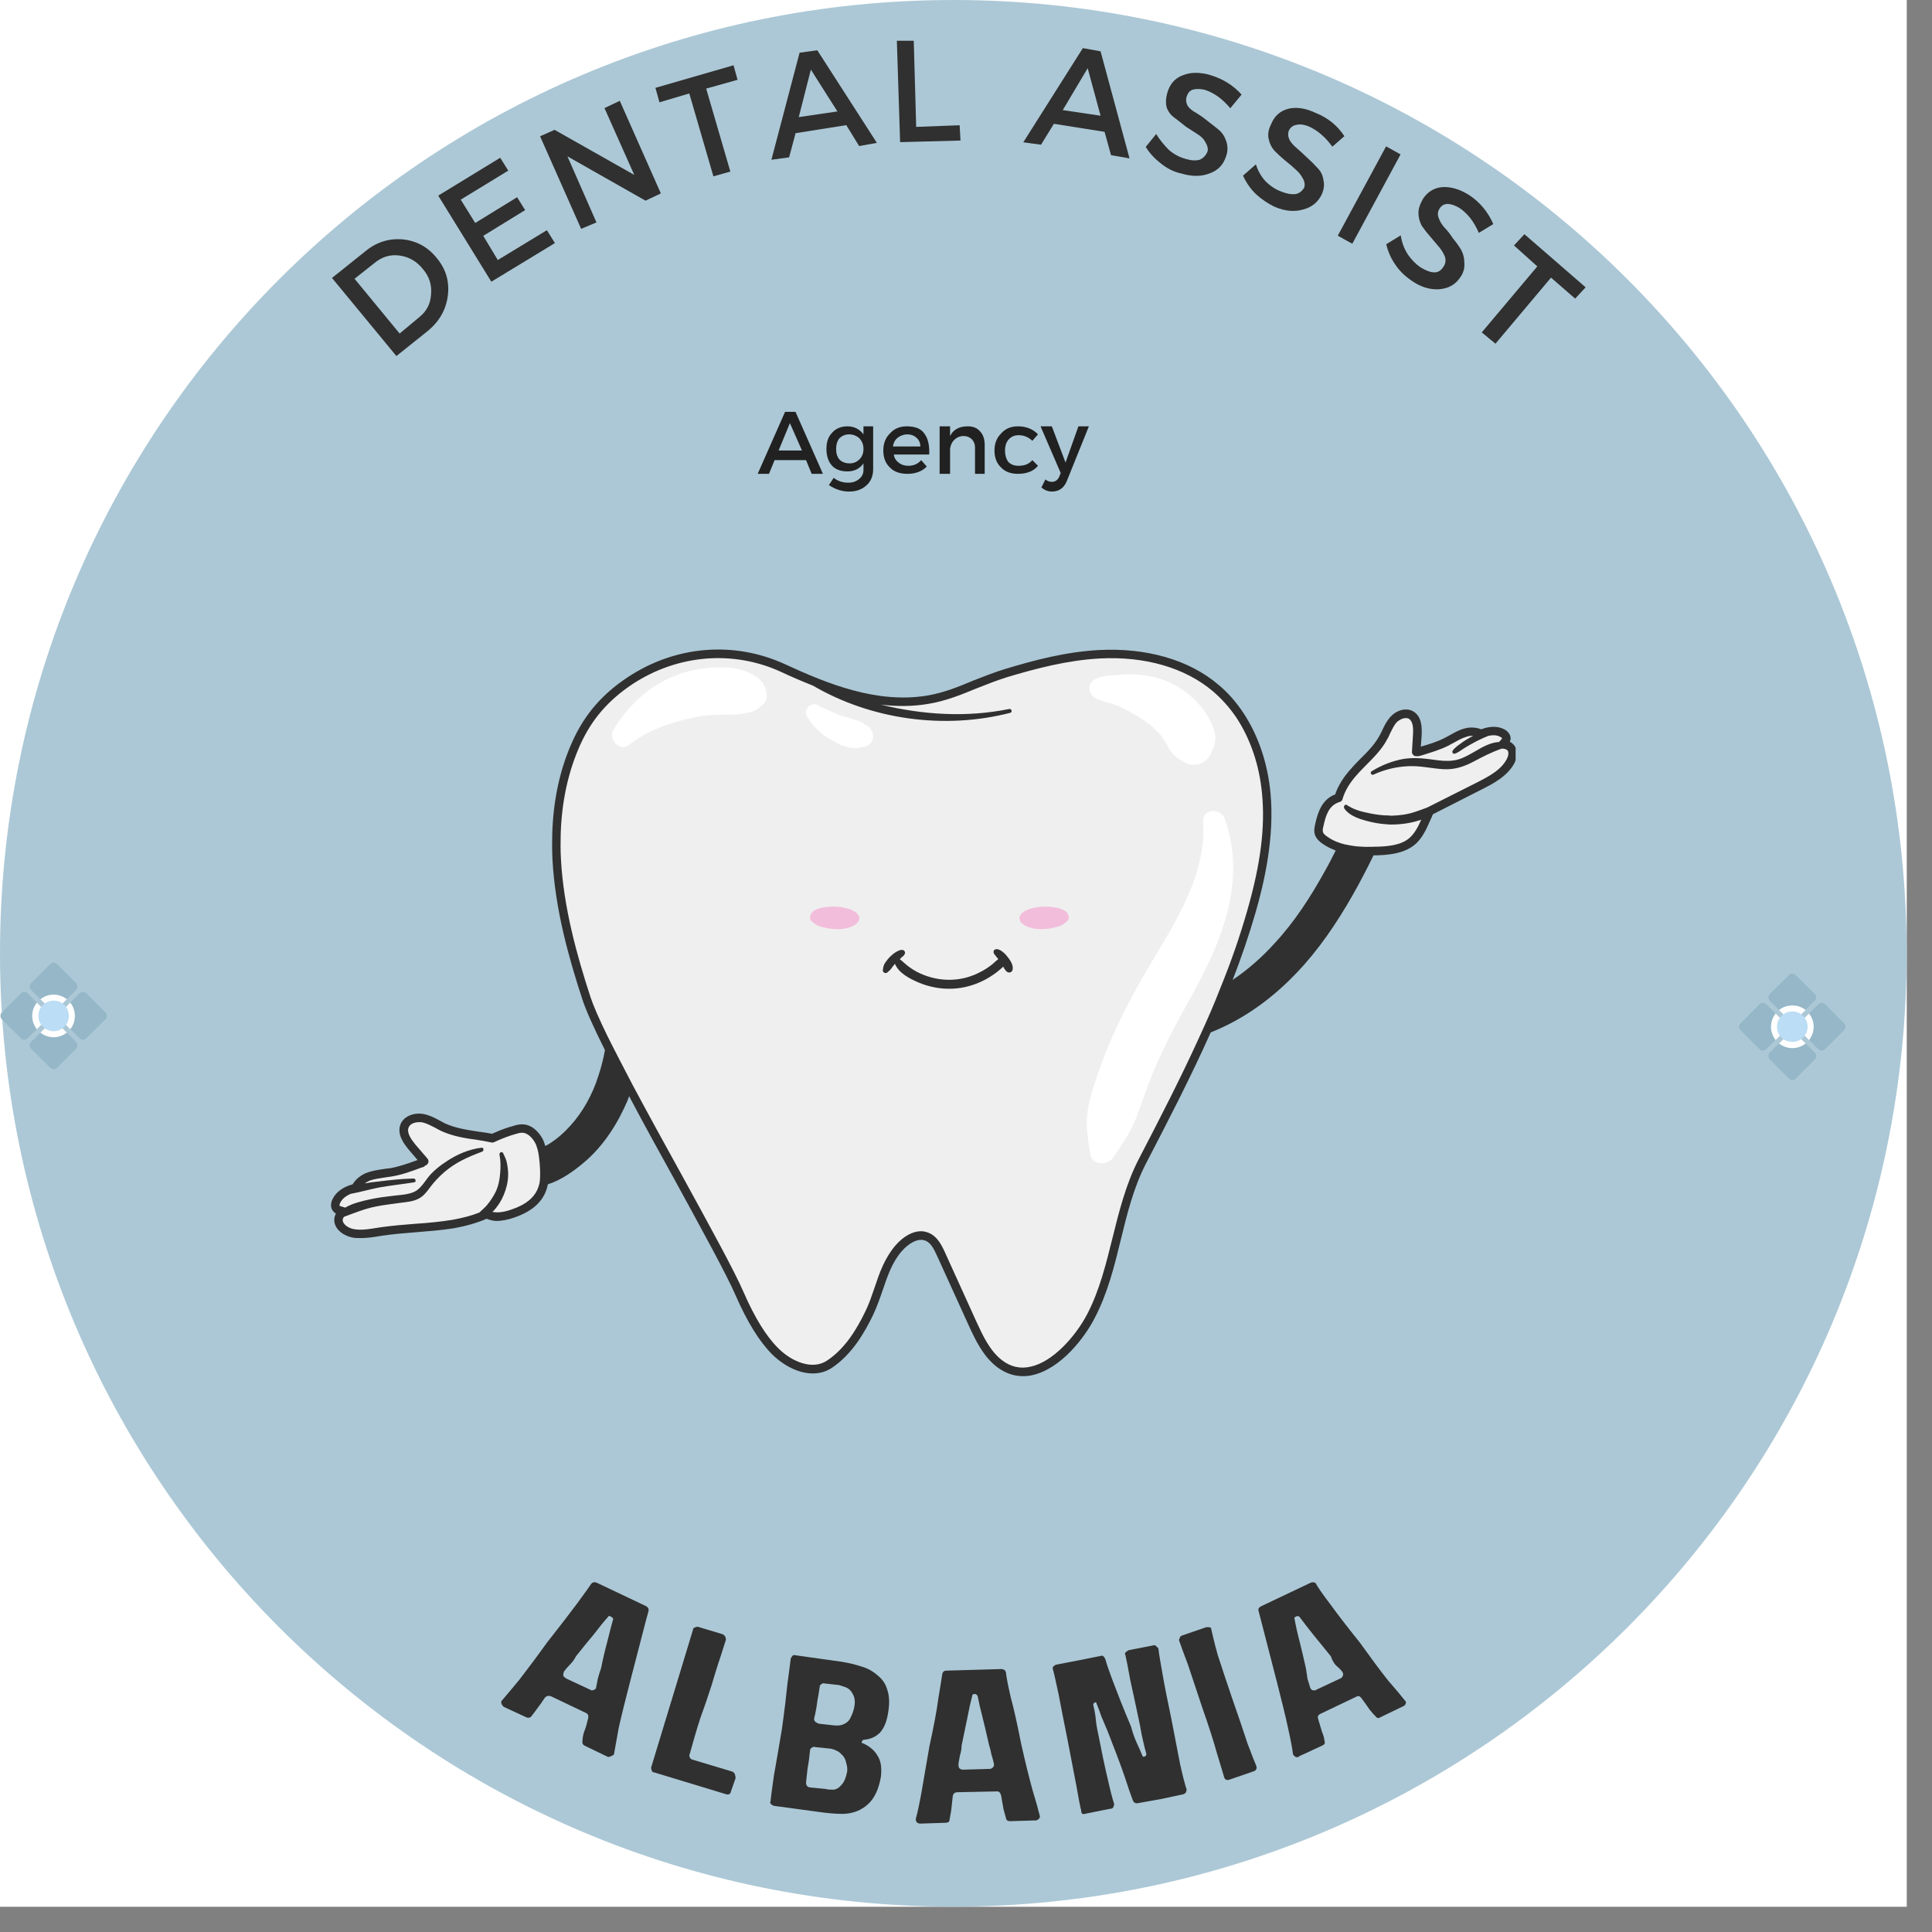 <svg xmlns="http://www.w3.org/2000/svg" xmlns:xlink="http://www.w3.org/1999/xlink" width="50" zoomAndPan="magnify" viewBox="0 0 37.5 37.5" height="50" preserveAspectRatio="xMidYMid meet" version="1.0"><rect x="0" y="0" width="37.5" height="37.5" fill="#808080" stroke="none"/><defs><g/><clipPath id="66fe8e35d9"><path d="M 0 0 L 37.008 0 L 37.008 37.008 L 0 37.008 Z M 0 0 " clip-rule="nonzero"/></clipPath><clipPath id="bc844268ad"><path d="M 0 0 L 37.008 0 L 37.008 37.008 L 0 37.008 Z M 0 0 " clip-rule="nonzero"/></clipPath><clipPath id="733089c6a3"><path d="M 18.504 0 C 8.285 0 0 8.285 0 18.504 C 0 28.723 8.285 37.008 18.504 37.008 C 28.723 37.008 37.008 28.723 37.008 18.504 C 37.008 8.285 28.723 0 18.504 0 Z M 18.504 0 " clip-rule="nonzero"/></clipPath><clipPath id="d019292bcf"><path d="M 6.398 12.434 L 29.418 12.434 L 29.418 26.996 L 6.398 26.996 Z M 6.398 12.434 " clip-rule="nonzero"/></clipPath><clipPath id="9a710ffe3f"><path d="M 11 12.434 L 24 12.434 L 24 23 L 11 23 Z M 11 12.434 " clip-rule="nonzero"/></clipPath><clipPath id="970ab0290e"><path d="M 6.398 12.434 L 29.418 12.434 L 29.418 26.996 L 6.398 26.996 Z M 6.398 12.434 " clip-rule="nonzero"/></clipPath><clipPath id="9ad65084a3"><path d="M 13.969 15.781 L 22.168 15.781 L 22.168 17.094 L 13.969 17.094 Z M 13.969 15.781 " clip-rule="nonzero"/></clipPath><clipPath id="f74497230e"><path d="M 0 18.68 L 2.219 18.68 L 2.219 20.898 L 0 20.898 Z M 0 18.68 " clip-rule="nonzero"/></clipPath><clipPath id="860a744586"><path d="M 0 19 L 2 19 L 2 20.898 L 0 20.898 Z M 0 19 " clip-rule="nonzero"/></clipPath><clipPath id="5715823bbb"><path d="M 33.75 18.887 L 35.969 18.887 L 35.969 21 L 33.75 21 Z M 33.75 18.887 " clip-rule="nonzero"/></clipPath><clipPath id="700be5265d"><path d="M 34 19 L 35.969 19 L 35.969 21 L 34 21 Z M 34 19 " clip-rule="nonzero"/></clipPath></defs><g clip-path="url(#66fe8e35d9)"><path fill="#ffffff" d="M 0 0 L 37.008 0 L 37.008 37.008 L 0 37.008 Z M 0 0 " fill-opacity="1" fill-rule="nonzero"/><path fill="#ffffff" d="M 0 0 L 37.008 0 L 37.008 37.008 L 0 37.008 Z M 0 0 " fill-opacity="1" fill-rule="nonzero"/></g><g clip-path="url(#bc844268ad)"><g clip-path="url(#733089c6a3)"><path fill="#acc8d6" d="M 0 0 L 37.008 0 L 37.008 37.008 L 0 37.008 Z M 0 0 " fill-opacity="1" fill-rule="nonzero"/></g></g><g clip-path="url(#d019292bcf)"><path fill="#efefef" d="M 24.578 15.398 C 24.652 16.168 24.504 16.945 24.289 17.691 C 23.801 19.395 22.98 20.98 22.168 22.555 C 21.793 23.277 21.699 24.078 21.461 24.84 C 21.387 25.086 21.293 25.324 21.172 25.555 C 20.875 26.117 20.09 26.996 19.398 26.465 C 19.148 26.273 19.008 25.977 18.879 25.691 C 18.672 25.238 18.469 24.789 18.266 24.34 C 18.203 24.207 18.129 24.062 17.996 24.004 C 17.867 23.949 17.73 23.996 17.613 24.082 C 17.547 24.121 17.492 24.176 17.441 24.23 C 17.285 24.414 17.191 24.629 17.109 24.852 C 17.035 25.062 16.969 25.285 16.867 25.492 C 16.688 25.871 16.453 26.242 16.098 26.48 C 15.758 26.703 15.316 26.492 15.051 26.23 C 14.75 25.934 14.52 25.492 14.355 25.105 C 13.961 24.184 11.703 20.363 11.383 19.375 C 11.098 18.496 10.852 17.59 10.805 16.668 C 10.797 16.508 10.797 16.348 10.801 16.191 C 10.809 15.973 10.828 15.754 10.863 15.535 C 10.922 15.152 11.027 14.773 11.188 14.422 C 11.422 13.906 11.754 13.527 12.227 13.215 C 13.113 12.629 14.23 12.52 15.199 12.965 C 16.074 13.367 17.039 13.746 18.02 13.578 C 18.551 13.488 19.008 13.223 19.523 13.066 C 20.113 12.891 20.719 12.734 21.336 12.699 C 22.141 12.656 22.984 12.836 23.594 13.352 C 23.777 13.508 23.93 13.684 24.062 13.879 C 24.359 14.324 24.527 14.859 24.578 15.398 Z M 29.328 14.52 C 29.289 14.469 29.23 14.453 29.164 14.449 C 29.176 14.441 29.184 14.43 29.191 14.418 C 29.215 14.395 29.234 14.367 29.238 14.34 C 29.242 14.289 29.199 14.25 29.156 14.227 C 29.031 14.16 28.875 14.188 28.75 14.25 C 28.66 14.195 28.539 14.191 28.445 14.219 C 28.312 14.258 28.203 14.332 28.082 14.395 C 27.914 14.48 27.734 14.535 27.551 14.59 C 27.504 14.609 27.496 14.594 27.488 14.594 C 27.496 14.484 27.504 14.375 27.508 14.266 C 27.52 14.125 27.512 13.957 27.395 13.883 C 27.285 13.816 27.133 13.871 27.047 13.969 C 26.961 14.066 26.918 14.195 26.855 14.309 C 26.719 14.562 26.488 14.75 26.297 14.965 C 26.156 15.113 26.035 15.293 25.98 15.488 C 25.965 15.492 25.945 15.496 25.93 15.504 C 25.719 15.59 25.652 15.812 25.605 16.02 C 25.594 16.07 25.586 16.125 25.602 16.176 C 25.621 16.234 25.668 16.277 25.719 16.309 C 25.859 16.41 26.027 16.465 26.199 16.492 C 26.367 16.523 26.543 16.523 26.715 16.52 C 26.957 16.512 27.219 16.488 27.402 16.332 C 27.543 16.215 27.621 16.039 27.691 15.871 C 27.711 15.832 27.734 15.785 27.742 15.746 C 27.754 15.742 27.766 15.734 27.773 15.73 C 27.879 15.676 27.988 15.625 28.094 15.57 C 28.305 15.461 28.516 15.355 28.727 15.246 C 28.957 15.133 29.199 15 29.32 14.773 C 29.359 14.695 29.379 14.594 29.328 14.52 Z M 10.473 22.172 C 10.43 22.082 10.367 22 10.285 21.949 C 10.184 21.887 10.094 21.898 9.984 21.934 C 9.867 21.965 9.754 22.008 9.645 22.055 C 9.617 22.066 9.59 22.082 9.559 22.094 C 9.547 22.09 9.535 22.09 9.523 22.086 C 9.215 22.027 8.891 22.012 8.602 21.875 C 8.473 21.816 8.355 21.734 8.215 21.703 C 8.074 21.676 7.906 21.723 7.852 21.855 C 7.797 22 7.902 22.152 8.004 22.27 C 8.078 22.359 8.156 22.453 8.234 22.543 C 8.227 22.547 8.219 22.551 8.211 22.555 C 8.199 22.562 8.191 22.57 8.18 22.578 C 7.984 22.648 7.789 22.719 7.582 22.754 C 7.438 22.781 7.289 22.785 7.152 22.84 C 7.047 22.879 6.945 22.957 6.902 23.062 C 6.75 23.094 6.598 23.172 6.527 23.309 C 6.504 23.355 6.496 23.422 6.531 23.461 C 6.555 23.484 6.59 23.496 6.621 23.504 C 6.637 23.504 6.652 23.508 6.668 23.512 C 6.613 23.555 6.57 23.609 6.57 23.68 C 6.57 23.824 6.742 23.922 6.867 23.941 C 7.047 23.969 7.234 23.93 7.41 23.902 C 7.871 23.832 8.34 23.836 8.797 23.758 C 9.02 23.719 9.242 23.66 9.445 23.566 C 9.504 23.598 9.566 23.613 9.633 23.617 C 9.742 23.621 9.852 23.59 9.953 23.555 C 10.242 23.457 10.488 23.293 10.551 22.977 C 10.578 22.836 10.57 22.688 10.555 22.547 C 10.543 22.418 10.523 22.289 10.473 22.172 Z M 10.473 22.172 " fill-opacity="1" fill-rule="nonzero"/></g><path fill="#ffffff" d="M 22.32 14.062 C 22.297 14.043 22.25 14.02 22.32 14.062 Z M 22.32 14.062 " fill-opacity="1" fill-rule="nonzero"/><g clip-path="url(#9a710ffe3f)"><path fill="#ffffff" d="M 21.242 13.535 C 21.117 13.449 21.105 13.277 21.242 13.191 C 21.371 13.109 21.535 13.113 21.684 13.102 C 21.809 13.09 21.926 13.082 22.051 13.09 C 22.352 13.113 22.637 13.184 22.891 13.348 C 23.125 13.496 23.336 13.703 23.469 13.949 C 23.508 14.023 23.547 14.105 23.57 14.188 C 23.594 14.273 23.594 14.379 23.57 14.461 C 23.559 14.512 23.527 14.559 23.516 14.609 L 23.527 14.566 C 23.512 14.633 23.477 14.688 23.43 14.734 C 23.387 14.777 23.324 14.82 23.266 14.832 C 23.152 14.859 23.031 14.836 22.941 14.766 C 22.82 14.703 22.73 14.609 22.664 14.48 C 22.629 14.41 22.582 14.348 22.539 14.281 C 22.527 14.27 22.516 14.258 22.508 14.246 C 22.477 14.211 22.441 14.18 22.41 14.148 C 22.383 14.117 22.352 14.09 22.32 14.062 C 22.324 14.066 22.332 14.07 22.34 14.074 C 22.324 14.066 22.309 14.055 22.293 14.043 C 22.129 13.926 21.961 13.824 21.781 13.738 C 21.773 13.734 21.77 13.73 21.766 13.73 C 21.766 13.73 21.766 13.73 21.758 13.727 C 21.719 13.711 21.68 13.695 21.637 13.676 C 21.668 13.691 21.637 13.676 21.621 13.672 C 21.598 13.664 21.57 13.656 21.547 13.648 C 21.441 13.617 21.328 13.598 21.242 13.535 Z M 23.773 15.895 C 23.699 15.676 23.336 15.691 23.352 15.949 C 23.43 17.105 22.648 18.133 22.113 19.086 C 21.828 19.594 21.574 20.117 21.375 20.66 C 21.273 20.941 21.168 21.234 21.117 21.527 C 21.062 21.836 21.117 22.098 21.164 22.402 C 21.195 22.629 21.512 22.621 21.613 22.461 C 21.785 22.195 21.945 21.98 22.059 21.684 C 22.164 21.398 22.262 21.113 22.375 20.832 C 22.602 20.277 22.887 19.766 23.176 19.242 C 23.746 18.203 24.188 17.062 23.773 15.895 Z M 14.824 13.285 C 14.793 13.238 14.762 13.203 14.723 13.168 C 14.664 13.121 14.602 13.086 14.531 13.055 C 14.363 12.973 14.176 12.953 13.988 12.953 C 13.688 12.953 13.375 13.004 13.098 13.117 C 12.586 13.32 12.184 13.703 11.906 14.168 C 11.801 14.34 12.023 14.598 12.199 14.465 C 12.555 14.191 12.918 14.059 13.348 13.953 C 13.406 13.941 13.469 13.926 13.527 13.914 C 13.559 13.91 13.59 13.906 13.621 13.898 C 13.625 13.898 13.629 13.895 13.633 13.895 C 13.633 13.895 13.633 13.895 13.637 13.895 C 13.762 13.883 13.887 13.871 14.008 13.871 C 14.16 13.871 14.301 13.875 14.449 13.848 C 14.473 13.848 14.477 13.844 14.461 13.844 C 14.434 13.84 14.449 13.836 14.504 13.836 C 14.555 13.828 14.59 13.82 14.641 13.797 C 14.711 13.766 14.754 13.715 14.812 13.668 C 14.906 13.59 14.895 13.461 14.852 13.363 C 14.879 13.422 14.84 13.316 14.824 13.285 Z M 16.668 14.516 C 16.66 14.516 16.652 14.516 16.645 14.516 C 16.629 14.52 16.613 14.523 16.598 14.523 C 16.621 14.52 16.645 14.516 16.668 14.516 Z M 16.789 14.066 C 16.777 14.059 16.77 14.047 16.758 14.039 C 16.734 14.023 16.711 14.012 16.684 14.004 C 16.742 14.023 16.73 14.02 16.652 13.988 C 16.613 13.973 16.574 13.965 16.535 13.953 C 16.492 13.941 16.453 13.922 16.414 13.914 C 16.375 13.902 16.332 13.895 16.293 13.879 C 16.289 13.879 16.285 13.875 16.277 13.875 C 16.262 13.867 16.242 13.855 16.223 13.848 C 16.191 13.832 16.16 13.82 16.125 13.809 C 16.121 13.805 16.125 13.805 16.121 13.805 C 16.117 13.805 16.113 13.801 16.109 13.801 C 16.059 13.777 16.012 13.746 15.961 13.734 C 15.953 13.73 15.953 13.73 15.949 13.73 C 15.945 13.73 15.941 13.727 15.934 13.723 C 15.918 13.715 15.898 13.703 15.883 13.691 C 15.816 13.648 15.723 13.672 15.676 13.734 C 15.621 13.801 15.637 13.879 15.688 13.945 C 15.691 13.949 15.711 13.977 15.715 13.98 C 15.723 13.992 15.734 14.008 15.742 14.02 C 15.77 14.066 15.805 14.105 15.844 14.141 C 15.91 14.207 15.98 14.266 16.062 14.316 C 16.145 14.367 16.223 14.418 16.312 14.453 C 16.352 14.469 16.391 14.484 16.434 14.496 C 16.453 14.504 16.473 14.508 16.492 14.512 C 16.547 14.523 16.594 14.523 16.645 14.516 C 16.668 14.512 16.695 14.516 16.719 14.504 C 16.762 14.5 16.805 14.488 16.844 14.469 C 16.969 14.402 16.977 14.23 16.887 14.133 C 16.855 14.102 16.824 14.082 16.789 14.066 Z M 16.789 14.066 " fill-opacity="1" fill-rule="nonzero"/></g><path fill="#f2bddb" d="M 20.523 17.621 C 20.586 17.637 20.648 17.656 20.695 17.699 C 20.746 17.746 20.77 17.836 20.711 17.883 C 20.66 17.926 20.609 17.965 20.543 17.984 C 20.336 18.043 20.105 18.066 19.91 17.973 C 19.848 17.941 19.785 17.891 19.789 17.82 C 19.789 17.754 19.855 17.703 19.914 17.672 C 20.094 17.586 20.332 17.582 20.523 17.621 Z M 15.941 17.621 C 15.879 17.637 15.816 17.656 15.773 17.699 C 15.723 17.746 15.699 17.836 15.754 17.883 C 15.805 17.926 15.855 17.965 15.922 17.984 C 16.129 18.043 16.363 18.066 16.559 17.973 C 16.617 17.941 16.68 17.891 16.68 17.82 C 16.68 17.754 16.613 17.703 16.551 17.672 C 16.371 17.586 16.133 17.582 15.941 17.621 Z M 15.941 17.621 " fill-opacity="1" fill-rule="nonzero"/><g clip-path="url(#970ab0290e)"><path fill="#303030" d="M 29.395 14.473 C 29.371 14.441 29.34 14.414 29.305 14.398 C 29.312 14.383 29.316 14.367 29.32 14.348 C 29.328 14.27 29.277 14.195 29.191 14.152 C 29.066 14.09 28.91 14.094 28.75 14.156 C 28.656 14.117 28.535 14.109 28.422 14.141 C 28.32 14.168 28.23 14.219 28.141 14.27 C 28.113 14.285 28.078 14.305 28.047 14.32 C 27.898 14.398 27.742 14.445 27.578 14.492 L 27.594 14.273 C 27.602 14.109 27.594 13.91 27.438 13.812 C 27.285 13.719 27.09 13.797 26.984 13.918 C 26.918 13.992 26.875 14.078 26.832 14.168 C 26.816 14.203 26.801 14.234 26.781 14.27 C 26.688 14.445 26.547 14.59 26.395 14.738 C 26.344 14.793 26.285 14.848 26.234 14.91 C 26.078 15.078 25.973 15.25 25.914 15.422 C 25.91 15.426 25.906 15.426 25.898 15.426 C 25.66 15.527 25.578 15.762 25.527 16 C 25.512 16.062 25.5 16.133 25.523 16.203 C 25.551 16.285 25.621 16.344 25.668 16.375 C 25.746 16.43 25.832 16.473 25.926 16.508 C 25.859 16.641 25.793 16.773 25.719 16.902 C 25.441 17.406 25.129 17.891 24.734 18.316 C 24.492 18.582 24.223 18.82 23.926 19.02 C 24.094 18.59 24.242 18.152 24.371 17.711 C 24.535 17.137 24.742 16.266 24.66 15.391 C 24.605 14.809 24.422 14.273 24.133 13.836 C 23.996 13.629 23.832 13.441 23.648 13.289 C 23.078 12.805 22.254 12.57 21.332 12.617 C 20.684 12.652 20.066 12.816 19.5 12.988 C 19.293 13.051 19.09 13.133 18.898 13.207 C 18.602 13.332 18.32 13.445 18.004 13.5 C 17.023 13.664 16.062 13.273 15.234 12.891 C 14.246 12.438 13.109 12.531 12.184 13.145 C 11.688 13.473 11.348 13.867 11.113 14.387 C 10.871 14.918 10.738 15.523 10.719 16.191 C 10.715 16.344 10.715 16.508 10.723 16.672 C 10.773 17.652 11.043 18.602 11.305 19.402 C 11.375 19.617 11.531 19.961 11.742 20.383 C 11.711 20.555 11.668 20.723 11.613 20.887 C 11.5 21.242 11.316 21.582 11.066 21.855 C 10.941 21.992 10.805 22.113 10.645 22.211 C 10.625 22.223 10.605 22.234 10.582 22.242 C 10.574 22.207 10.562 22.172 10.547 22.137 C 10.496 22.027 10.418 21.938 10.328 21.879 C 10.191 21.797 10.066 21.82 9.961 21.855 C 9.84 21.887 9.723 21.93 9.613 21.98 C 9.59 21.988 9.57 21.996 9.551 22.008 L 9.539 22.004 C 9.457 21.988 9.371 21.977 9.285 21.965 C 9.055 21.93 8.836 21.895 8.637 21.805 C 8.602 21.785 8.562 21.766 8.527 21.746 C 8.434 21.695 8.34 21.648 8.23 21.625 C 8.062 21.59 7.844 21.648 7.773 21.824 C 7.703 22.012 7.828 22.188 7.938 22.32 L 8.105 22.516 C 7.922 22.582 7.75 22.645 7.566 22.676 C 7.527 22.68 7.488 22.684 7.445 22.691 C 7.34 22.707 7.227 22.723 7.121 22.762 C 7 22.809 6.902 22.891 6.844 22.988 C 6.664 23.035 6.523 23.137 6.457 23.27 C 6.41 23.363 6.414 23.457 6.473 23.516 C 6.488 23.535 6.5 23.543 6.52 23.555 C 6.5 23.594 6.488 23.637 6.488 23.68 C 6.488 23.879 6.703 24 6.855 24.023 C 6.902 24.031 6.949 24.031 6.996 24.031 C 7.117 24.031 7.234 24.016 7.348 23.996 L 7.426 23.984 C 7.637 23.953 7.859 23.934 8.07 23.918 C 8.316 23.898 8.566 23.879 8.812 23.84 C 9.047 23.797 9.258 23.738 9.445 23.656 C 9.504 23.68 9.566 23.695 9.629 23.699 C 9.754 23.699 9.879 23.668 9.98 23.633 C 10.359 23.504 10.574 23.293 10.633 22.992 L 10.633 22.988 C 10.895 22.906 11.148 22.723 11.34 22.559 C 11.715 22.242 11.988 21.812 12.18 21.363 C 12.188 21.336 12.203 21.309 12.211 21.277 C 12.488 21.801 12.797 22.363 13.094 22.898 C 13.617 23.855 14.113 24.758 14.277 25.141 C 14.504 25.66 14.738 26.039 14.992 26.293 C 15.301 26.594 15.773 26.793 16.145 26.551 C 16.543 26.285 16.781 25.863 16.945 25.527 C 17.02 25.367 17.078 25.203 17.133 25.043 C 17.227 24.766 17.316 24.5 17.504 24.285 C 17.625 24.145 17.812 24.02 17.965 24.082 C 18.07 24.125 18.129 24.246 18.188 24.375 L 18.801 25.723 C 18.93 26.004 19.078 26.32 19.348 26.531 C 19.508 26.652 19.676 26.711 19.855 26.711 C 19.914 26.711 19.977 26.707 20.039 26.691 C 20.602 26.566 21.062 25.945 21.242 25.594 C 21.5 25.105 21.629 24.578 21.754 24.066 C 21.875 23.57 22 23.059 22.238 22.594 C 22.672 21.758 23.109 20.914 23.5 20.039 C 23.586 20.004 23.668 19.969 23.75 19.93 C 24.281 19.68 24.762 19.309 25.164 18.887 C 25.594 18.438 25.945 17.918 26.25 17.383 C 26.395 17.129 26.531 16.867 26.66 16.602 L 26.719 16.602 C 26.984 16.594 27.254 16.562 27.457 16.398 C 27.617 16.266 27.695 16.07 27.77 15.902 L 27.785 15.871 C 27.793 15.848 27.805 15.828 27.812 15.805 L 28.766 15.32 C 28.973 15.215 29.258 15.07 29.395 14.812 C 29.426 14.746 29.441 14.684 29.441 14.625 C 29.441 14.566 29.426 14.516 29.395 14.473 Z M 9.926 23.477 C 9.84 23.508 9.738 23.535 9.637 23.531 C 9.613 23.531 9.582 23.527 9.559 23.523 C 9.562 23.516 9.566 23.512 9.574 23.508 C 9.66 23.418 9.73 23.309 9.777 23.195 C 9.828 23.074 9.859 22.945 9.863 22.816 C 9.863 22.809 9.863 22.801 9.863 22.793 C 9.863 22.723 9.855 22.648 9.84 22.582 L 9.84 22.578 C 9.828 22.508 9.797 22.449 9.766 22.383 C 9.746 22.34 9.688 22.371 9.695 22.41 C 9.719 22.531 9.719 22.664 9.707 22.781 C 9.699 22.898 9.672 23.027 9.621 23.133 C 9.574 23.227 9.516 23.316 9.449 23.395 C 9.406 23.445 9.352 23.488 9.305 23.535 C 9.148 23.598 8.977 23.641 8.785 23.676 C 8.547 23.715 8.301 23.738 8.059 23.754 C 7.844 23.77 7.621 23.789 7.398 23.82 L 7.32 23.832 C 7.176 23.855 7.02 23.883 6.879 23.859 C 6.785 23.848 6.652 23.773 6.652 23.68 C 6.652 23.668 6.652 23.648 6.68 23.617 C 6.883 23.543 7.078 23.461 7.297 23.418 C 7.449 23.387 7.605 23.371 7.762 23.348 C 7.883 23.332 8.016 23.324 8.125 23.266 C 8.219 23.219 8.281 23.137 8.344 23.051 C 8.426 22.941 8.52 22.84 8.625 22.75 C 8.844 22.562 9.09 22.453 9.355 22.355 C 9.395 22.344 9.395 22.273 9.348 22.277 C 9.102 22.305 8.863 22.41 8.66 22.547 C 8.551 22.617 8.449 22.699 8.359 22.793 C 8.27 22.891 8.199 23.027 8.09 23.105 C 7.965 23.191 7.773 23.191 7.625 23.211 C 7.48 23.227 7.336 23.246 7.191 23.277 C 7.035 23.312 6.848 23.352 6.699 23.441 C 6.691 23.434 6.68 23.434 6.668 23.43 L 6.641 23.422 C 6.629 23.418 6.598 23.41 6.59 23.406 C 6.59 23.402 6.586 23.379 6.605 23.344 C 6.641 23.27 6.715 23.211 6.809 23.172 C 7 23.137 7.184 23.082 7.371 23.047 C 7.594 23.008 7.816 22.984 8.039 22.949 C 8.082 22.945 8.074 22.875 8.027 22.875 C 7.797 22.879 7.566 22.906 7.336 22.934 C 7.254 22.941 7.168 22.953 7.086 22.969 C 7.086 22.969 7.086 22.969 7.086 22.965 C 7.117 22.945 7.145 22.93 7.18 22.914 C 7.27 22.883 7.367 22.871 7.469 22.855 C 7.508 22.848 7.555 22.844 7.598 22.836 C 7.797 22.805 7.988 22.734 8.176 22.664 L 8.227 22.648 C 8.227 22.645 8.258 22.625 8.258 22.621 C 8.262 22.621 8.273 22.613 8.277 22.613 C 8.297 22.602 8.312 22.578 8.316 22.555 C 8.32 22.531 8.312 22.508 8.297 22.488 L 8.062 22.215 C 7.98 22.113 7.891 21.988 7.93 21.887 C 7.957 21.812 8.051 21.781 8.137 21.781 C 8.156 21.781 8.176 21.781 8.199 21.785 C 8.285 21.805 8.363 21.848 8.449 21.891 C 8.488 21.914 8.527 21.934 8.566 21.953 C 8.789 22.055 9.027 22.094 9.262 22.125 C 9.344 22.137 9.426 22.152 9.523 22.172 C 9.523 22.172 9.543 22.176 9.543 22.176 C 9.559 22.18 9.578 22.176 9.594 22.168 L 9.68 22.129 C 9.781 22.086 9.895 22.043 10.004 22.012 C 10.105 21.98 10.168 21.973 10.242 22.02 C 10.305 22.059 10.359 22.125 10.398 22.203 C 10.41 22.238 10.426 22.273 10.434 22.309 C 10.457 22.391 10.465 22.477 10.473 22.555 C 10.484 22.688 10.492 22.828 10.473 22.961 C 10.465 22.984 10.461 23.012 10.453 23.031 C 10.387 23.234 10.219 23.379 9.926 23.477 Z M 23.281 20.125 C 22.91 20.941 22.5 21.734 22.094 22.516 C 21.848 23 21.719 23.523 21.594 24.027 C 21.469 24.527 21.344 25.047 21.098 25.516 C 20.875 25.938 20.438 26.434 20.004 26.527 C 19.805 26.574 19.617 26.531 19.449 26.402 C 19.211 26.219 19.074 25.918 18.953 25.656 L 18.34 24.305 C 18.27 24.152 18.188 23.996 18.027 23.93 C 17.98 23.91 17.93 23.898 17.875 23.898 C 17.715 23.898 17.535 23.996 17.379 24.176 C 17.172 24.418 17.07 24.707 16.977 24.988 C 16.922 25.145 16.871 25.305 16.797 25.453 C 16.641 25.773 16.418 26.168 16.051 26.41 C 15.762 26.602 15.359 26.422 15.109 26.172 C 14.871 25.938 14.648 25.574 14.43 25.074 C 14.262 24.684 13.789 23.82 13.238 22.816 C 12.918 22.238 12.582 21.625 12.285 21.07 C 12.098 20.711 11.922 20.375 11.781 20.09 C 11.629 19.777 11.516 19.52 11.461 19.352 C 11.203 18.559 10.938 17.625 10.887 16.664 C 10.879 16.504 10.879 16.348 10.883 16.195 C 10.902 15.555 11.031 14.969 11.262 14.457 C 11.484 13.965 11.805 13.594 12.273 13.281 C 13.152 12.703 14.23 12.613 15.164 13.043 C 15.355 13.133 15.555 13.219 15.762 13.301 C 15.766 13.301 15.766 13.305 15.77 13.305 C 15.773 13.305 15.777 13.309 15.781 13.309 C 16.918 13.973 18.336 14.164 19.609 13.836 C 19.656 13.824 19.637 13.75 19.586 13.762 C 18.754 13.93 17.906 13.875 17.094 13.676 C 17.402 13.715 17.715 13.715 18.031 13.66 C 18.363 13.605 18.668 13.48 18.961 13.359 C 19.152 13.285 19.344 13.207 19.543 13.145 C 20.105 12.977 20.711 12.816 21.344 12.781 C 22.223 12.734 23.004 12.961 23.543 13.418 C 23.711 13.562 23.863 13.73 23.996 13.926 C 24.27 14.34 24.445 14.852 24.496 15.406 C 24.559 16.051 24.469 16.77 24.211 17.668 C 24.066 18.176 23.891 18.68 23.691 19.168 C 23.566 19.492 23.426 19.812 23.281 20.125 Z M 29.246 14.734 C 29.141 14.934 28.934 15.051 28.691 15.176 L 27.754 15.648 C 27.75 15.652 27.742 15.652 27.738 15.656 C 27.727 15.66 27.719 15.664 27.707 15.672 C 27.633 15.699 27.555 15.73 27.48 15.754 C 27.332 15.805 27.18 15.828 27.023 15.832 C 26.996 15.832 26.973 15.832 26.949 15.828 C 26.832 15.828 26.715 15.812 26.598 15.789 C 26.512 15.77 26.422 15.754 26.34 15.723 C 26.273 15.699 26.207 15.668 26.148 15.629 C 26.105 15.594 26.066 15.66 26.098 15.699 C 26.141 15.762 26.203 15.805 26.27 15.84 C 26.348 15.883 26.441 15.91 26.527 15.934 C 26.656 15.969 26.789 15.992 26.922 16 C 26.949 16.004 26.98 16.004 27.008 16.004 C 27.195 16.004 27.398 15.977 27.586 15.91 C 27.527 16.043 27.461 16.176 27.352 16.27 C 27.188 16.406 26.953 16.426 26.742 16.434 L 26.711 16.434 C 26.551 16.441 26.379 16.441 26.211 16.41 C 26.137 16.398 26.066 16.383 26 16.359 C 25.914 16.332 25.832 16.289 25.766 16.242 C 25.734 16.219 25.691 16.191 25.68 16.152 C 25.668 16.121 25.676 16.078 25.688 16.035 C 25.734 15.812 25.801 15.648 25.961 15.582 C 25.977 15.574 25.988 15.57 26.004 15.566 C 26.031 15.559 26.055 15.535 26.059 15.508 C 26.105 15.348 26.203 15.184 26.355 15.02 C 26.406 14.961 26.461 14.91 26.512 14.855 C 26.664 14.703 26.824 14.543 26.926 14.348 C 26.949 14.312 26.965 14.273 26.98 14.238 C 27.02 14.16 27.055 14.082 27.105 14.023 C 27.152 13.977 27.223 13.938 27.285 13.938 C 27.309 13.938 27.332 13.941 27.348 13.953 C 27.43 14.004 27.434 14.145 27.426 14.262 L 27.406 14.59 C 27.406 14.613 27.41 14.637 27.43 14.652 C 27.445 14.672 27.469 14.68 27.488 14.676 C 27.504 14.68 27.531 14.68 27.574 14.668 L 27.602 14.66 C 27.773 14.605 27.953 14.555 28.121 14.469 C 28.156 14.449 28.188 14.43 28.223 14.414 C 28.305 14.367 28.383 14.324 28.465 14.301 C 28.504 14.285 28.547 14.281 28.586 14.285 C 28.59 14.285 28.59 14.289 28.59 14.289 C 28.57 14.297 28.551 14.305 28.531 14.316 C 28.469 14.352 28.41 14.387 28.355 14.43 C 28.301 14.469 28.23 14.516 28.195 14.574 C 28.176 14.602 28.207 14.641 28.238 14.629 C 28.301 14.609 28.359 14.562 28.414 14.527 C 28.473 14.488 28.531 14.457 28.594 14.422 C 28.652 14.391 28.711 14.359 28.773 14.332 C 28.805 14.316 28.84 14.305 28.875 14.289 C 28.879 14.289 28.879 14.289 28.879 14.285 C 28.949 14.27 29.039 14.258 29.117 14.301 C 29.141 14.312 29.152 14.324 29.156 14.332 C 29.152 14.34 29.137 14.355 29.117 14.379 L 29.102 14.398 C 29.098 14.398 29.098 14.402 29.098 14.402 C 28.934 14.41 28.781 14.496 28.641 14.578 C 28.531 14.641 28.422 14.707 28.301 14.742 C 28.176 14.777 28.047 14.773 27.914 14.758 C 27.688 14.727 27.473 14.695 27.246 14.73 C 27.023 14.77 26.816 14.852 26.625 14.969 C 26.582 14.996 26.621 15.055 26.66 15.035 C 26.879 14.934 27.117 14.879 27.352 14.871 C 27.582 14.863 27.797 14.918 28.023 14.93 C 28.234 14.941 28.422 14.879 28.605 14.781 C 28.785 14.684 28.957 14.598 29.145 14.531 C 29.152 14.531 29.156 14.531 29.164 14.531 C 29.238 14.535 29.254 14.562 29.262 14.566 C 29.293 14.609 29.273 14.684 29.246 14.734 Z M 20.375 16.77 C 20.383 16.809 20.359 16.836 20.324 16.84 C 20.238 16.848 20.176 16.789 20.098 16.758 C 20.035 16.73 19.965 16.715 19.895 16.715 C 19.836 16.715 19.773 16.727 19.723 16.75 C 19.691 16.766 19.664 16.781 19.637 16.801 C 19.613 16.816 19.59 16.844 19.559 16.852 C 19.516 16.859 19.488 16.832 19.484 16.793 C 19.477 16.75 19.516 16.707 19.543 16.676 C 19.57 16.645 19.605 16.621 19.641 16.602 C 19.715 16.562 19.797 16.543 19.883 16.543 C 19.977 16.539 20.07 16.559 20.156 16.594 C 20.242 16.629 20.352 16.672 20.375 16.77 Z M 17.188 16.812 C 17.117 16.84 17.051 16.773 16.984 16.75 C 16.922 16.727 16.859 16.715 16.793 16.715 C 16.723 16.711 16.66 16.719 16.594 16.738 C 16.562 16.746 16.527 16.758 16.496 16.77 C 16.465 16.781 16.438 16.797 16.402 16.805 C 16.367 16.816 16.332 16.773 16.352 16.742 C 16.391 16.672 16.477 16.625 16.547 16.594 C 16.625 16.562 16.711 16.543 16.793 16.543 C 16.875 16.539 16.961 16.555 17.039 16.582 C 17.082 16.598 17.121 16.617 17.16 16.637 C 17.207 16.664 17.238 16.691 17.234 16.75 C 17.234 16.781 17.215 16.801 17.188 16.812 Z M 19.648 18.73 C 19.664 18.777 19.668 18.859 19.605 18.875 C 19.555 18.887 19.516 18.84 19.492 18.797 C 19.484 18.785 19.477 18.773 19.473 18.762 C 19.43 18.805 19.379 18.844 19.336 18.879 C 19.25 18.941 19.16 19 19.066 19.043 C 18.879 19.133 18.68 19.184 18.473 19.191 C 18.254 19.199 18.031 19.156 17.828 19.07 C 17.664 19 17.441 18.887 17.371 18.707 C 17.367 18.715 17.359 18.719 17.355 18.727 C 17.352 18.73 17.348 18.738 17.344 18.742 C 17.344 18.742 17.34 18.742 17.34 18.742 C 17.34 18.742 17.34 18.742 17.34 18.746 C 17.336 18.75 17.336 18.75 17.332 18.754 C 17.32 18.773 17.305 18.789 17.293 18.809 C 17.293 18.809 17.285 18.816 17.285 18.816 C 17.289 18.809 17.293 18.805 17.285 18.812 C 17.285 18.812 17.285 18.816 17.285 18.816 C 17.273 18.832 17.266 18.84 17.25 18.852 C 17.238 18.859 17.254 18.84 17.246 18.852 C 17.246 18.855 17.242 18.859 17.238 18.859 C 17.23 18.871 17.223 18.879 17.211 18.883 C 17.18 18.895 17.148 18.879 17.137 18.848 C 17.133 18.832 17.137 18.816 17.141 18.801 C 17.141 18.797 17.145 18.785 17.141 18.801 C 17.141 18.797 17.141 18.793 17.141 18.789 C 17.145 18.77 17.148 18.758 17.156 18.738 C 17.156 18.738 17.156 18.734 17.156 18.734 C 17.16 18.727 17.16 18.723 17.164 18.715 C 17.18 18.684 17.207 18.652 17.23 18.621 C 17.25 18.594 17.277 18.57 17.301 18.547 C 17.332 18.52 17.359 18.496 17.395 18.477 C 17.41 18.469 17.426 18.457 17.441 18.453 C 17.457 18.445 17.469 18.441 17.488 18.438 C 17.496 18.438 17.504 18.438 17.512 18.438 C 17.551 18.434 17.582 18.488 17.559 18.52 C 17.551 18.531 17.547 18.543 17.535 18.555 C 17.527 18.559 17.52 18.566 17.516 18.57 C 17.5 18.582 17.488 18.594 17.473 18.609 C 17.469 18.613 17.465 18.613 17.465 18.617 C 17.535 18.672 17.598 18.738 17.676 18.789 C 17.754 18.844 17.836 18.887 17.926 18.922 C 18.105 18.992 18.297 19.027 18.488 19.016 C 18.68 19.008 18.867 18.953 19.035 18.863 C 19.113 18.824 19.188 18.773 19.258 18.719 C 19.297 18.684 19.336 18.648 19.375 18.617 C 19.375 18.617 19.375 18.613 19.375 18.613 C 19.367 18.605 19.359 18.594 19.352 18.586 C 19.348 18.582 19.348 18.582 19.344 18.578 C 19.34 18.57 19.336 18.566 19.328 18.559 C 19.328 18.559 19.328 18.559 19.332 18.559 C 19.324 18.551 19.32 18.547 19.316 18.539 C 19.297 18.52 19.285 18.504 19.285 18.477 C 19.281 18.453 19.301 18.43 19.324 18.426 C 19.367 18.414 19.414 18.441 19.449 18.465 C 19.48 18.488 19.512 18.516 19.535 18.547 C 19.582 18.602 19.629 18.664 19.648 18.73 Z M 17.34 18.746 C 17.34 18.742 17.34 18.742 17.344 18.742 C 17.344 18.738 17.348 18.738 17.34 18.746 Z M 17.34 18.746 " fill-opacity="1" fill-rule="nonzero"/></g><g clip-path="url(#9ad65084a3)"><path fill="#efefef" d="M 13.969 15.781 L 22.168 15.781 L 22.168 17.094 L 13.969 17.094 Z M 13.969 15.781 " fill-opacity="1" fill-rule="nonzero"/></g><g clip-path="url(#f74497230e)"><path fill="#95b7c8" d="M 0.973 19.586 C 1.012 19.621 1.07 19.621 1.109 19.586 L 1.477 19.215 C 1.512 19.18 1.512 19.117 1.477 19.082 L 1.109 18.715 C 1.07 18.676 1.012 18.676 0.973 18.715 L 0.605 19.082 C 0.566 19.117 0.566 19.18 0.605 19.215 Z M 1.543 20.152 C 1.582 20.191 1.641 20.191 1.676 20.152 L 2.047 19.785 C 2.082 19.75 2.082 19.688 2.047 19.652 L 1.676 19.281 C 1.641 19.246 1.582 19.246 1.543 19.281 L 1.176 19.652 C 1.137 19.688 1.137 19.75 1.176 19.785 Z M 1.477 20.223 L 1.109 19.852 C 1.07 19.816 1.012 19.816 0.973 19.852 L 0.605 20.223 C 0.566 20.258 0.566 20.316 0.605 20.355 L 0.973 20.723 C 1.012 20.762 1.07 20.762 1.109 20.723 L 1.477 20.355 C 1.512 20.316 1.512 20.258 1.477 20.223 Z M 0.906 19.652 L 0.539 19.281 C 0.5 19.246 0.441 19.246 0.406 19.281 L 0.035 19.652 C 0 19.688 0 19.75 0.035 19.785 L 0.406 20.152 C 0.441 20.191 0.5 20.191 0.539 20.152 L 0.906 19.785 C 0.945 19.75 0.945 19.688 0.906 19.652 Z M 0.906 19.652 " fill-opacity="1" fill-rule="nonzero"/></g><g clip-path="url(#860a744586)"><path fill="#ffffff" d="M 0.906 19.652 L 0.715 19.461 C 0.66 19.531 0.625 19.621 0.625 19.719 C 0.625 19.816 0.66 19.906 0.715 19.977 L 0.906 19.785 C 0.945 19.75 0.945 19.688 0.906 19.652 Z M 1.297 20.043 L 1.109 19.852 C 1.07 19.816 1.012 19.816 0.973 19.852 L 0.785 20.043 C 0.855 20.098 0.945 20.133 1.039 20.133 C 1.137 20.133 1.227 20.098 1.297 20.043 Z M 1.176 19.785 L 1.363 19.977 C 1.422 19.906 1.453 19.816 1.453 19.719 C 1.453 19.621 1.422 19.531 1.363 19.461 L 1.176 19.652 C 1.137 19.688 1.137 19.75 1.176 19.785 Z M 1.109 19.586 L 1.297 19.395 C 1.227 19.34 1.137 19.305 1.039 19.305 C 0.945 19.305 0.855 19.34 0.785 19.395 L 0.973 19.586 C 1.012 19.621 1.07 19.621 1.109 19.586 Z M 1.109 19.586 " fill-opacity="1" fill-rule="nonzero"/><path fill="#bbddf5" d="M 1.336 19.719 C 1.336 19.801 1.309 19.871 1.25 19.926 C 1.191 19.984 1.121 20.016 1.039 20.016 C 0.961 20.016 0.891 19.984 0.832 19.926 C 0.773 19.871 0.746 19.801 0.746 19.719 C 0.746 19.637 0.773 19.566 0.832 19.508 C 0.891 19.453 0.961 19.422 1.039 19.422 C 1.121 19.422 1.191 19.453 1.25 19.508 C 1.309 19.566 1.336 19.637 1.336 19.719 Z M 1.336 19.719 " fill-opacity="1" fill-rule="nonzero"/></g><g clip-path="url(#5715823bbb)"><path fill="#95b7c8" d="M 34.723 19.793 C 34.758 19.832 34.82 19.832 34.855 19.793 L 35.223 19.426 C 35.262 19.391 35.262 19.328 35.223 19.293 L 34.855 18.926 C 34.82 18.887 34.758 18.887 34.723 18.926 L 34.352 19.293 C 34.316 19.328 34.316 19.391 34.352 19.426 Z M 35.293 20.363 C 35.328 20.402 35.387 20.402 35.426 20.363 L 35.793 19.996 C 35.832 19.957 35.832 19.898 35.793 19.863 L 35.426 19.492 C 35.387 19.457 35.328 19.457 35.293 19.492 L 34.922 19.863 C 34.887 19.898 34.887 19.957 34.922 19.996 Z M 35.223 20.43 L 34.855 20.062 C 34.82 20.027 34.758 20.027 34.723 20.062 L 34.352 20.43 C 34.316 20.469 34.316 20.527 34.352 20.566 L 34.723 20.934 C 34.758 20.973 34.82 20.973 34.855 20.934 L 35.223 20.566 C 35.262 20.527 35.262 20.469 35.223 20.43 Z M 34.656 19.863 L 34.285 19.492 C 34.25 19.457 34.191 19.457 34.152 19.492 L 33.785 19.863 C 33.746 19.898 33.746 19.957 33.785 19.996 L 34.152 20.363 C 34.191 20.402 34.25 20.402 34.285 20.363 L 34.656 19.996 C 34.691 19.957 34.691 19.898 34.656 19.863 Z M 34.656 19.863 " fill-opacity="1" fill-rule="nonzero"/></g><g clip-path="url(#700be5265d)"><path fill="#ffffff" d="M 34.656 19.863 L 34.465 19.672 C 34.41 19.742 34.375 19.832 34.375 19.93 C 34.375 20.027 34.41 20.117 34.465 20.188 L 34.656 19.996 C 34.691 19.957 34.691 19.898 34.656 19.863 Z M 35.047 20.254 L 34.855 20.062 C 34.82 20.027 34.758 20.027 34.723 20.062 L 34.531 20.254 C 34.602 20.309 34.691 20.344 34.789 20.344 C 34.887 20.344 34.977 20.309 35.047 20.254 Z M 34.922 19.996 L 35.113 20.188 C 35.168 20.117 35.203 20.027 35.203 19.93 C 35.203 19.832 35.168 19.742 35.113 19.672 L 34.922 19.863 C 34.887 19.898 34.887 19.957 34.922 19.996 Z M 34.855 19.793 L 35.047 19.605 C 34.977 19.547 34.887 19.516 34.789 19.516 C 34.691 19.516 34.602 19.547 34.531 19.605 L 34.723 19.793 C 34.758 19.832 34.82 19.832 34.855 19.793 Z M 34.855 19.793 " fill-opacity="1" fill-rule="nonzero"/><path fill="#bbddf5" d="M 35.086 19.93 C 35.086 20.012 35.055 20.082 34.996 20.137 C 34.941 20.195 34.871 20.223 34.789 20.223 C 34.707 20.223 34.637 20.195 34.578 20.137 C 34.523 20.082 34.492 20.012 34.492 19.93 C 34.492 19.848 34.523 19.777 34.578 19.719 C 34.637 19.66 34.707 19.633 34.789 19.633 C 34.871 19.633 34.941 19.66 34.996 19.719 C 35.055 19.777 35.086 19.848 35.086 19.93 Z M 35.086 19.93 " fill-opacity="1" fill-rule="nonzero"/></g><g fill="#303030" fill-opacity="1"><g transform="translate(7.491, 7.083)"><g><path d="M -1.047 -1.688 L -0.422 -2.188 C -0.203 -2.375 0.039 -2.457 0.312 -2.438 C 0.582 -2.414 0.805 -2.297 0.984 -2.078 C 1.16 -1.867 1.234 -1.629 1.203 -1.359 C 1.172 -1.086 1.047 -0.859 0.828 -0.672 L 0.203 -0.172 Z M -0.609 -1.672 L 0.266 -0.609 L 0.641 -0.922 C 0.785 -1.035 0.863 -1.18 0.875 -1.359 C 0.895 -1.547 0.844 -1.711 0.719 -1.859 C 0.594 -2.016 0.438 -2.102 0.25 -2.125 C 0.07 -2.145 -0.086 -2.094 -0.234 -1.969 Z M -0.609 -1.672 "/></g></g></g><g fill="#303030" fill-opacity="1"><g transform="translate(9.318, 5.609)"><g><path d="M 0.547 -2.297 L -0.375 -1.734 L -0.094 -1.281 L 0.719 -1.781 L 0.875 -1.531 L 0.062 -1.031 L 0.344 -0.562 L 1.297 -1.141 L 1.453 -0.891 L 0.219 -0.141 L -0.812 -1.812 L 0.391 -2.547 Z M 0.547 -2.297 "/></g></g></g><g fill="#303030" fill-opacity="1"><g transform="translate(11.03, 4.551)"><g><path d="M 1.797 -0.797 L 1.5 -0.656 L -0.016 -1.516 L 0.547 -0.234 L 0.25 -0.109 L -0.547 -1.906 L -0.266 -2.031 L 1.281 -1.156 L 0.703 -2.453 L 1 -2.594 Z M 1.797 -0.797 "/></g></g></g><g fill="#303030" fill-opacity="1"><g transform="translate(13.238, 3.611)"><g><path d="M 1.078 -2.062 L 0.469 -1.891 L 0.938 -0.281 L 0.609 -0.188 L 0.141 -1.797 L -0.438 -1.625 L -0.516 -1.906 L 1 -2.344 Z M 1.078 -2.062 "/></g></g></g><g fill="#303030" fill-opacity="1"><g transform="translate(14.973, 3.101)"><g><path d="M 1.453 -0.672 L 0.469 -0.516 L 0.344 -0.047 L 0 0 L 0.547 -2.078 L 0.891 -2.125 L 2.047 -0.328 L 1.703 -0.266 Z M 1.281 -0.938 L 0.766 -1.75 L 0.531 -0.828 Z M 1.281 -0.938 "/></g></g></g><g fill="#303030" fill-opacity="1"><g transform="translate(17.205, 2.775)"><g><path d="M 0.578 -0.312 L 1.422 -0.344 L 1.438 -0.047 L 0.266 -0.016 L 0.203 -1.984 L 0.531 -1.984 Z M 0.578 -0.312 "/></g></g></g><g fill="#303030" fill-opacity="1"><g transform="translate(18.928, 2.74)"><g/></g></g><g fill="#303030" fill-opacity="1"><g transform="translate(19.862, 2.762)"><g><path d="M 1.578 -0.203 L 0.594 -0.359 L 0.344 0.047 L 0 0 L 1.156 -1.828 L 1.5 -1.766 L 2.062 0.312 L 1.703 0.25 Z M 1.5 -0.516 L 1.25 -1.438 L 0.766 -0.625 Z M 1.5 -0.516 "/></g></g></g><g fill="#303030" fill-opacity="1"><g transform="translate(22.083, 3.117)"><g><path d="M 1.422 -1.656 C 1.66 -1.582 1.859 -1.457 2.016 -1.281 L 1.797 -1.016 C 1.641 -1.203 1.473 -1.32 1.297 -1.375 C 1.203 -1.395 1.125 -1.395 1.062 -1.375 C 1.008 -1.352 0.973 -1.312 0.953 -1.25 C 0.93 -1.188 0.938 -1.125 0.969 -1.062 C 1.008 -1.008 1.066 -0.961 1.141 -0.922 C 1.211 -0.879 1.285 -0.828 1.359 -0.766 C 1.441 -0.703 1.516 -0.645 1.578 -0.594 C 1.641 -0.539 1.688 -0.469 1.719 -0.375 C 1.75 -0.281 1.75 -0.188 1.719 -0.094 C 1.664 0.082 1.555 0.195 1.391 0.25 C 1.234 0.312 1.051 0.312 0.844 0.25 C 0.695 0.219 0.562 0.148 0.438 0.047 C 0.32 -0.047 0.227 -0.148 0.156 -0.266 L 0.359 -0.516 C 0.43 -0.398 0.516 -0.297 0.609 -0.203 C 0.711 -0.117 0.82 -0.062 0.938 -0.031 C 1.039 0 1.129 0.004 1.203 -0.016 C 1.273 -0.047 1.328 -0.102 1.359 -0.188 C 1.367 -0.238 1.352 -0.297 1.312 -0.359 C 1.281 -0.422 1.227 -0.473 1.156 -0.516 C 1.094 -0.555 1.02 -0.602 0.938 -0.656 C 0.863 -0.719 0.789 -0.773 0.719 -0.828 C 0.645 -0.879 0.594 -0.945 0.562 -1.031 C 0.539 -1.125 0.547 -1.223 0.578 -1.328 C 0.629 -1.492 0.727 -1.602 0.875 -1.656 C 1.031 -1.719 1.211 -1.719 1.422 -1.656 Z M 1.422 -1.656 "/></g></g></g><g fill="#303030" fill-opacity="1"><g transform="translate(23.939, 3.659)"><g><path d="M 1.594 -1.469 C 1.832 -1.375 2.02 -1.223 2.156 -1.016 L 1.922 -0.812 C 1.785 -1 1.633 -1.129 1.469 -1.203 C 1.375 -1.242 1.289 -1.254 1.219 -1.234 C 1.156 -1.223 1.109 -1.188 1.078 -1.125 C 1.055 -1.062 1.062 -1 1.094 -0.938 C 1.125 -0.883 1.172 -0.832 1.234 -0.781 C 1.297 -0.727 1.363 -0.664 1.438 -0.594 C 1.508 -0.531 1.578 -0.461 1.641 -0.391 C 1.703 -0.328 1.738 -0.25 1.75 -0.156 C 1.77 -0.07 1.758 0.016 1.719 0.109 C 1.645 0.266 1.523 0.363 1.359 0.406 C 1.191 0.457 1.008 0.441 0.812 0.359 C 0.676 0.297 0.551 0.211 0.438 0.109 C 0.332 0.004 0.25 -0.113 0.188 -0.25 L 0.438 -0.469 C 0.477 -0.344 0.539 -0.234 0.625 -0.141 C 0.719 -0.047 0.82 0.02 0.938 0.062 C 1.039 0.102 1.129 0.117 1.203 0.109 C 1.273 0.098 1.332 0.055 1.375 -0.016 C 1.395 -0.078 1.383 -0.141 1.344 -0.203 C 1.312 -0.266 1.266 -0.32 1.203 -0.375 C 1.148 -0.426 1.082 -0.484 1 -0.547 C 0.926 -0.609 0.859 -0.672 0.797 -0.734 C 0.742 -0.797 0.707 -0.867 0.688 -0.953 C 0.664 -1.047 0.68 -1.145 0.734 -1.25 C 0.797 -1.406 0.906 -1.504 1.062 -1.547 C 1.219 -1.586 1.395 -1.562 1.594 -1.469 Z M 1.594 -1.469 "/></g></g></g><g fill="#303030" fill-opacity="1"><g transform="translate(25.732, 4.45)"><g><path d="M 0.516 0.281 L 0.234 0.125 L 1.172 -1.609 L 1.453 -1.453 Z M 0.516 0.281 "/></g></g></g><g fill="#303030" fill-opacity="1"><g transform="translate(26.673, 4.943)"><g><path d="M 1.844 -1.156 C 2.051 -1.02 2.207 -0.832 2.312 -0.594 L 2.031 -0.422 C 1.938 -0.641 1.812 -0.801 1.656 -0.906 C 1.57 -0.957 1.492 -0.984 1.422 -0.984 C 1.359 -0.984 1.305 -0.953 1.266 -0.891 C 1.234 -0.836 1.227 -0.781 1.25 -0.719 C 1.27 -0.656 1.305 -0.594 1.359 -0.531 C 1.422 -0.469 1.477 -0.395 1.531 -0.312 C 1.594 -0.238 1.645 -0.164 1.688 -0.094 C 1.727 -0.02 1.75 0.062 1.75 0.156 C 1.758 0.258 1.734 0.352 1.672 0.438 C 1.578 0.582 1.438 0.66 1.25 0.672 C 1.07 0.68 0.895 0.625 0.719 0.5 C 0.594 0.414 0.488 0.312 0.406 0.188 C 0.32 0.062 0.266 -0.066 0.234 -0.203 L 0.516 -0.375 C 0.535 -0.238 0.582 -0.113 0.656 0 C 0.727 0.102 0.812 0.188 0.906 0.25 C 1.008 0.312 1.098 0.344 1.172 0.344 C 1.242 0.344 1.301 0.305 1.344 0.234 C 1.383 0.18 1.395 0.117 1.375 0.047 C 1.352 -0.016 1.316 -0.078 1.266 -0.141 C 1.211 -0.203 1.156 -0.27 1.094 -0.344 C 1.031 -0.414 0.973 -0.488 0.922 -0.562 C 0.879 -0.645 0.859 -0.727 0.859 -0.812 C 0.859 -0.895 0.891 -0.988 0.953 -1.094 C 1.047 -1.227 1.172 -1.301 1.328 -1.312 C 1.492 -1.32 1.664 -1.27 1.844 -1.156 Z M 1.844 -1.156 "/></g></g></g><g fill="#303030" fill-opacity="1"><g transform="translate(28.277, 6.03)"><g><path d="M 2.297 -0.234 L 1.828 -0.641 L 0.75 0.641 L 0.484 0.422 L 1.562 -0.859 L 1.109 -1.266 L 1.312 -1.484 L 2.5 -0.453 Z M 2.297 -0.234 "/></g></g></g><g fill="#303030" fill-opacity="1"><g transform="translate(9.526, 33.004)"><g><path d="M 1.812 0.875 C 1.781 0.852 1.77 0.82 1.781 0.781 C 1.781 0.738 1.789 0.68 1.812 0.609 C 1.844 0.535 1.867 0.445 1.891 0.344 C 1.898 0.301 1.891 0.27 1.859 0.25 L 1.172 -0.078 C 1.117 -0.098 1.078 -0.086 1.047 -0.047 C 0.992 0.035 0.941 0.109 0.891 0.172 C 0.848 0.234 0.816 0.273 0.797 0.297 C 0.773 0.336 0.738 0.348 0.688 0.328 L 0.25 0.125 C 0.227 0.102 0.211 0.078 0.203 0.047 C 0.203 0.023 0.207 0.008 0.219 0 C 0.289 -0.082 0.398 -0.211 0.547 -0.391 C 0.691 -0.578 0.875 -0.82 1.094 -1.125 C 1.332 -1.426 1.523 -1.676 1.672 -1.875 C 1.816 -2.07 1.91 -2.203 1.953 -2.266 C 1.984 -2.297 2.02 -2.301 2.062 -2.281 L 3.016 -1.828 C 3.055 -1.805 3.07 -1.773 3.062 -1.734 C 3.039 -1.66 3 -1.504 2.938 -1.266 C 2.875 -1.023 2.797 -0.723 2.703 -0.359 C 2.609 0.004 2.535 0.301 2.484 0.531 C 2.441 0.77 2.41 0.941 2.391 1.047 C 2.391 1.055 2.375 1.066 2.344 1.078 C 2.312 1.098 2.285 1.102 2.266 1.094 Z M 1.469 -0.422 L 1.938 -0.203 C 1.945 -0.191 1.969 -0.191 2 -0.203 C 2.031 -0.211 2.047 -0.234 2.047 -0.266 C 2.055 -0.305 2.066 -0.359 2.078 -0.422 C 2.098 -0.492 2.117 -0.562 2.141 -0.625 C 2.18 -0.82 2.223 -1 2.266 -1.156 C 2.305 -1.32 2.344 -1.461 2.375 -1.578 C 2.375 -1.598 2.359 -1.613 2.328 -1.625 C 2.305 -1.645 2.289 -1.645 2.281 -1.625 C 2.195 -1.531 2.102 -1.414 2 -1.281 C 1.895 -1.156 1.781 -1.016 1.656 -0.859 C 1.625 -0.797 1.582 -0.738 1.531 -0.688 C 1.488 -0.645 1.453 -0.602 1.422 -0.562 C 1.41 -0.531 1.406 -0.504 1.406 -0.484 C 1.414 -0.461 1.438 -0.441 1.469 -0.422 Z M 1.469 -0.422 "/></g></g></g><g fill="#303030" fill-opacity="1"><g transform="translate(12.419, 34.325)"><g><path d="M 0.969 -0.281 C 0.957 -0.258 0.957 -0.238 0.969 -0.219 C 0.977 -0.195 0.992 -0.18 1.016 -0.172 L 1.797 0.062 C 1.816 0.07 1.832 0.086 1.844 0.109 C 1.852 0.141 1.859 0.164 1.859 0.188 L 1.766 0.453 C 1.766 0.473 1.754 0.488 1.734 0.5 C 1.711 0.508 1.691 0.508 1.672 0.5 L 0.281 0.078 C 0.258 0.078 0.242 0.066 0.234 0.047 C 0.223 0.023 0.219 0.004 0.219 -0.016 L 1.031 -2.688 C 1.031 -2.707 1.039 -2.723 1.062 -2.734 C 1.082 -2.742 1.102 -2.75 1.125 -2.75 L 1.594 -2.609 C 1.625 -2.598 1.645 -2.582 1.656 -2.562 C 1.664 -2.539 1.672 -2.52 1.672 -2.5 C 1.648 -2.426 1.613 -2.312 1.562 -2.156 C 1.508 -2 1.453 -1.816 1.391 -1.609 C 1.328 -1.41 1.254 -1.195 1.172 -0.969 C 1.098 -0.738 1.031 -0.508 0.969 -0.281 Z M 0.969 -0.281 "/></g></g></g><g fill="#303030" fill-opacity="1"><g transform="translate(14.723, 35.004)"><g><path d="M 2.016 -1.172 C 2.16 -1.109 2.258 -1.023 2.312 -0.922 C 2.375 -0.828 2.395 -0.691 2.375 -0.516 C 2.344 -0.336 2.289 -0.195 2.219 -0.094 C 2.156 0 2.07 0.07 1.969 0.125 C 1.863 0.176 1.75 0.203 1.625 0.203 C 1.5 0.203 1.363 0.191 1.219 0.172 L 0.297 0.047 C 0.266 0.035 0.242 0.02 0.234 0 C 0.223 -0.008 0.223 -0.023 0.234 -0.047 C 0.242 -0.141 0.266 -0.301 0.297 -0.531 C 0.336 -0.758 0.391 -1.062 0.453 -1.438 C 0.504 -1.801 0.539 -2.098 0.562 -2.328 C 0.594 -2.555 0.613 -2.719 0.625 -2.812 C 0.633 -2.832 0.645 -2.848 0.656 -2.859 C 0.664 -2.879 0.688 -2.883 0.719 -2.875 L 1.609 -2.75 C 1.754 -2.727 1.883 -2.695 2 -2.656 C 2.113 -2.625 2.219 -2.566 2.312 -2.484 C 2.406 -2.41 2.469 -2.316 2.5 -2.203 C 2.539 -2.086 2.547 -1.941 2.516 -1.766 C 2.492 -1.598 2.441 -1.469 2.359 -1.375 C 2.273 -1.289 2.164 -1.242 2.031 -1.234 C 2.02 -1.223 2.008 -1.207 2 -1.188 C 2 -1.176 2.004 -1.172 2.016 -1.172 Z M 1.562 -2.297 L 1.281 -2.328 C 1.258 -2.336 1.238 -2.332 1.219 -2.312 C 1.195 -2.301 1.188 -2.285 1.188 -2.266 C 1.176 -2.18 1.16 -2.086 1.141 -1.984 C 1.129 -1.879 1.109 -1.766 1.078 -1.641 C 1.078 -1.617 1.086 -1.598 1.109 -1.578 C 1.129 -1.566 1.148 -1.555 1.172 -1.547 L 1.453 -1.516 C 1.547 -1.504 1.617 -1.516 1.672 -1.547 C 1.734 -1.578 1.773 -1.625 1.797 -1.688 C 1.828 -1.75 1.848 -1.812 1.859 -1.875 C 1.879 -1.977 1.867 -2.062 1.828 -2.125 C 1.797 -2.188 1.754 -2.227 1.703 -2.25 C 1.648 -2.27 1.602 -2.285 1.562 -2.297 Z M 1.297 -0.281 C 1.336 -0.27 1.391 -0.266 1.453 -0.266 C 1.516 -0.273 1.566 -0.305 1.609 -0.359 C 1.66 -0.41 1.695 -0.492 1.719 -0.609 C 1.727 -0.66 1.723 -0.719 1.703 -0.781 C 1.691 -0.852 1.66 -0.91 1.609 -0.953 C 1.566 -1.004 1.5 -1.039 1.406 -1.062 L 1.094 -1.094 C 1.07 -1.102 1.051 -1.098 1.031 -1.078 C 1.008 -1.066 1 -1.051 1 -1.031 C 0.988 -0.906 0.973 -0.789 0.953 -0.688 C 0.941 -0.582 0.93 -0.488 0.922 -0.406 C 0.922 -0.383 0.926 -0.363 0.938 -0.344 C 0.945 -0.332 0.961 -0.32 0.984 -0.312 Z M 1.297 -0.281 "/></g></g></g><g fill="#303030" fill-opacity="1"><g transform="translate(17.587, 35.396)"><g><path d="M 2.016 -0.047 C 1.973 -0.047 1.945 -0.066 1.938 -0.109 C 1.926 -0.148 1.91 -0.207 1.891 -0.281 C 1.879 -0.352 1.863 -0.441 1.844 -0.547 C 1.832 -0.598 1.805 -0.625 1.766 -0.625 L 1 -0.609 C 0.945 -0.609 0.914 -0.582 0.906 -0.531 C 0.895 -0.426 0.883 -0.332 0.875 -0.25 C 0.863 -0.176 0.852 -0.117 0.844 -0.078 C 0.844 -0.035 0.816 -0.016 0.766 -0.016 L 0.281 0 C 0.25 0 0.223 -0.008 0.203 -0.031 C 0.191 -0.051 0.188 -0.07 0.188 -0.094 C 0.219 -0.195 0.254 -0.363 0.297 -0.594 C 0.336 -0.832 0.391 -1.133 0.453 -1.5 C 0.535 -1.875 0.594 -2.18 0.625 -2.422 C 0.664 -2.66 0.691 -2.82 0.703 -2.906 C 0.711 -2.945 0.738 -2.969 0.781 -2.969 L 1.844 -3 C 1.895 -3 1.926 -2.977 1.938 -2.938 C 1.945 -2.852 1.977 -2.691 2.031 -2.453 C 2.094 -2.223 2.16 -1.922 2.234 -1.547 C 2.316 -1.18 2.391 -0.883 2.453 -0.656 C 2.523 -0.426 2.57 -0.258 2.594 -0.156 C 2.602 -0.133 2.598 -0.113 2.578 -0.094 C 2.555 -0.07 2.535 -0.062 2.516 -0.062 Z M 1.109 -1.047 L 1.625 -1.062 C 1.645 -1.062 1.664 -1.07 1.688 -1.094 C 1.707 -1.113 1.711 -1.141 1.703 -1.172 C 1.691 -1.223 1.676 -1.281 1.656 -1.344 C 1.645 -1.406 1.629 -1.469 1.609 -1.531 C 1.566 -1.727 1.523 -1.906 1.484 -2.062 C 1.441 -2.227 1.41 -2.363 1.391 -2.469 C 1.379 -2.5 1.359 -2.516 1.328 -2.516 C 1.297 -2.516 1.281 -2.5 1.281 -2.469 C 1.25 -2.352 1.219 -2.211 1.188 -2.047 C 1.156 -1.891 1.117 -1.711 1.078 -1.516 C 1.078 -1.453 1.066 -1.391 1.047 -1.328 C 1.035 -1.266 1.023 -1.207 1.016 -1.156 C 1.016 -1.125 1.02 -1.098 1.031 -1.078 C 1.051 -1.055 1.078 -1.047 1.109 -1.047 Z M 1.109 -1.047 "/></g></g></g><g fill="#303030" fill-opacity="1"><g transform="translate(20.782, 35.264)"><g><path d="M 1.953 -1.906 C 2.023 -1.539 2.082 -1.242 2.125 -1.016 C 2.176 -0.785 2.219 -0.625 2.25 -0.531 C 2.25 -0.508 2.242 -0.488 2.234 -0.469 C 2.223 -0.457 2.207 -0.445 2.188 -0.438 L 1.75 -0.344 L 1.312 -0.266 C 1.258 -0.254 1.223 -0.273 1.203 -0.328 C 1.172 -0.41 1.117 -0.562 1.047 -0.781 C 0.973 -1 0.863 -1.289 0.719 -1.656 C 0.676 -1.758 0.633 -1.859 0.594 -1.953 C 0.562 -2.047 0.531 -2.129 0.5 -2.203 C 0.5 -2.223 0.488 -2.227 0.469 -2.219 C 0.445 -2.207 0.438 -2.191 0.438 -2.172 C 0.457 -2.098 0.473 -2.016 0.484 -1.922 C 0.492 -1.828 0.508 -1.727 0.531 -1.625 C 0.602 -1.258 0.664 -0.961 0.719 -0.734 C 0.77 -0.504 0.812 -0.344 0.844 -0.25 C 0.844 -0.227 0.836 -0.207 0.828 -0.188 C 0.816 -0.164 0.797 -0.156 0.766 -0.156 L 0.297 -0.062 C 0.266 -0.051 0.238 -0.051 0.219 -0.062 C 0.207 -0.082 0.203 -0.102 0.203 -0.125 C 0.18 -0.219 0.148 -0.379 0.109 -0.609 C 0.066 -0.836 0.008 -1.133 -0.062 -1.5 C -0.133 -1.852 -0.191 -2.145 -0.234 -2.375 C -0.285 -2.613 -0.32 -2.773 -0.344 -2.859 C -0.352 -2.879 -0.352 -2.895 -0.344 -2.906 C -0.332 -2.926 -0.312 -2.941 -0.281 -2.953 L 0.281 -3.062 L 0.594 -3.125 C 0.625 -3.133 0.648 -3.113 0.672 -3.062 C 0.691 -2.988 0.742 -2.836 0.828 -2.609 C 0.91 -2.391 1.023 -2.102 1.172 -1.75 C 1.203 -1.633 1.238 -1.531 1.281 -1.438 C 1.32 -1.352 1.359 -1.27 1.391 -1.188 C 1.398 -1.164 1.414 -1.16 1.438 -1.172 C 1.457 -1.18 1.469 -1.195 1.469 -1.219 C 1.445 -1.301 1.426 -1.383 1.406 -1.469 C 1.383 -1.562 1.363 -1.664 1.344 -1.781 C 1.27 -2.133 1.207 -2.426 1.156 -2.656 C 1.113 -2.895 1.082 -3.055 1.062 -3.141 C 1.051 -3.16 1.051 -3.176 1.062 -3.188 C 1.082 -3.207 1.102 -3.223 1.125 -3.234 L 1.609 -3.328 C 1.629 -3.336 1.645 -3.332 1.656 -3.312 C 1.676 -3.301 1.691 -3.285 1.703 -3.266 C 1.711 -3.18 1.738 -3.02 1.781 -2.781 C 1.82 -2.551 1.879 -2.258 1.953 -1.906 Z M 1.953 -1.906 "/></g></g></g><g fill="#303030" fill-opacity="1"><g transform="translate(23.588, 34.635)"><g><path d="M 0.797 -0.359 C 0.805 -0.336 0.805 -0.316 0.797 -0.297 C 0.785 -0.273 0.766 -0.258 0.734 -0.25 L 0.281 -0.094 C 0.25 -0.082 0.223 -0.082 0.203 -0.094 C 0.191 -0.102 0.18 -0.117 0.172 -0.141 C 0.148 -0.223 0.102 -0.379 0.031 -0.609 C -0.031 -0.836 -0.125 -1.129 -0.25 -1.484 C -0.363 -1.828 -0.457 -2.109 -0.531 -2.328 C -0.613 -2.547 -0.672 -2.703 -0.703 -2.797 C -0.703 -2.816 -0.695 -2.832 -0.688 -2.844 C -0.688 -2.863 -0.672 -2.879 -0.641 -2.891 L -0.188 -3.047 C -0.156 -3.055 -0.129 -3.055 -0.109 -3.047 C -0.086 -3.047 -0.078 -3.035 -0.078 -3.016 C -0.055 -2.91 -0.016 -2.742 0.047 -2.516 C 0.117 -2.297 0.211 -2.016 0.328 -1.672 C 0.453 -1.316 0.551 -1.023 0.625 -0.797 C 0.707 -0.578 0.766 -0.43 0.797 -0.359 Z M 0.797 -0.359 "/></g></g></g><g fill="#303030" fill-opacity="1"><g transform="translate(24.973, 34.211)"><g><path d="M 1.812 -0.875 C 1.781 -0.852 1.75 -0.863 1.719 -0.906 C 1.695 -0.926 1.66 -0.969 1.609 -1.031 C 1.566 -1.094 1.516 -1.164 1.453 -1.25 C 1.422 -1.289 1.391 -1.301 1.359 -1.281 L 0.672 -0.953 C 0.617 -0.93 0.598 -0.898 0.609 -0.859 C 0.641 -0.754 0.664 -0.664 0.688 -0.594 C 0.719 -0.52 0.734 -0.461 0.734 -0.422 C 0.754 -0.379 0.738 -0.348 0.688 -0.328 L 0.25 -0.125 C 0.227 -0.102 0.203 -0.098 0.172 -0.109 C 0.148 -0.129 0.133 -0.145 0.125 -0.156 C 0.113 -0.258 0.082 -0.426 0.031 -0.656 C -0.02 -0.895 -0.094 -1.195 -0.188 -1.562 C -0.281 -1.926 -0.359 -2.227 -0.422 -2.469 C -0.484 -2.707 -0.523 -2.867 -0.547 -2.953 C -0.555 -2.984 -0.539 -3.008 -0.5 -3.031 L 0.453 -3.484 C 0.492 -3.504 0.531 -3.504 0.562 -3.484 C 0.602 -3.41 0.695 -3.273 0.844 -3.078 C 0.988 -2.879 1.18 -2.629 1.422 -2.328 C 1.641 -2.023 1.82 -1.781 1.969 -1.594 C 2.125 -1.414 2.234 -1.285 2.297 -1.203 C 2.316 -1.191 2.32 -1.172 2.312 -1.141 C 2.301 -1.117 2.285 -1.102 2.266 -1.094 Z M 0.594 -1.422 L 1.062 -1.641 C 1.07 -1.648 1.082 -1.664 1.094 -1.688 C 1.102 -1.707 1.098 -1.734 1.078 -1.766 C 1.047 -1.805 1.004 -1.848 0.953 -1.891 C 0.91 -1.941 0.879 -2 0.859 -2.062 C 0.734 -2.219 0.617 -2.359 0.516 -2.484 C 0.41 -2.617 0.32 -2.734 0.25 -2.828 C 0.227 -2.848 0.203 -2.848 0.172 -2.828 C 0.148 -2.816 0.145 -2.801 0.156 -2.781 C 0.176 -2.664 0.207 -2.523 0.25 -2.359 C 0.289 -2.203 0.332 -2.023 0.375 -1.828 C 0.383 -1.766 0.395 -1.695 0.406 -1.625 C 0.426 -1.562 0.441 -1.508 0.453 -1.469 C 0.461 -1.438 0.477 -1.414 0.5 -1.406 C 0.531 -1.395 0.562 -1.398 0.594 -1.422 Z M 0.594 -1.422 "/></g></g></g><g fill="#212121" fill-opacity="1"><g transform="translate(14.707, 9.197)"><g><path d="M 0.938 -0.266 L 0.328 -0.266 L 0.219 0 L 0 0 L 0.531 -1.203 L 0.734 -1.203 L 1.266 0 L 1.047 0 Z M 0.859 -0.453 L 0.625 -0.984 L 0.406 -0.453 Z M 0.859 -0.453 "/></g></g></g><g fill="#212121" fill-opacity="1"><g transform="translate(15.979, 9.197)"><g><path d="M 0.969 -0.922 L 0.969 -0.094 C 0.969 0.039 0.926 0.145 0.844 0.219 C 0.758 0.301 0.645 0.344 0.5 0.344 C 0.363 0.344 0.234 0.301 0.109 0.219 L 0.203 0.078 C 0.285 0.141 0.379 0.172 0.484 0.172 C 0.578 0.172 0.648 0.145 0.703 0.094 C 0.754 0.051 0.781 -0.004 0.781 -0.078 L 0.781 -0.203 C 0.707 -0.098 0.602 -0.047 0.469 -0.047 C 0.344 -0.047 0.242 -0.082 0.172 -0.156 C 0.098 -0.238 0.062 -0.348 0.062 -0.484 C 0.062 -0.617 0.098 -0.723 0.172 -0.797 C 0.242 -0.879 0.344 -0.922 0.469 -0.922 C 0.602 -0.922 0.707 -0.867 0.781 -0.766 L 0.781 -0.922 Z M 0.516 -0.203 C 0.586 -0.203 0.648 -0.227 0.703 -0.281 C 0.754 -0.332 0.781 -0.398 0.781 -0.484 C 0.781 -0.566 0.754 -0.633 0.703 -0.688 C 0.648 -0.738 0.582 -0.766 0.5 -0.766 C 0.426 -0.766 0.363 -0.738 0.312 -0.688 C 0.27 -0.633 0.25 -0.566 0.25 -0.484 C 0.25 -0.398 0.27 -0.332 0.312 -0.281 C 0.363 -0.227 0.43 -0.203 0.516 -0.203 Z M 0.516 -0.203 "/></g></g></g><g fill="#212121" fill-opacity="1"><g transform="translate(17.083, 9.197)"><g><path d="M 0.516 -0.922 C 0.68 -0.922 0.797 -0.875 0.859 -0.781 C 0.93 -0.688 0.961 -0.551 0.953 -0.375 L 0.266 -0.375 C 0.273 -0.312 0.305 -0.258 0.359 -0.219 C 0.41 -0.176 0.473 -0.156 0.547 -0.156 C 0.648 -0.156 0.734 -0.191 0.797 -0.266 L 0.906 -0.141 C 0.812 -0.047 0.688 0 0.531 0 C 0.383 0 0.27 -0.039 0.188 -0.125 C 0.102 -0.207 0.062 -0.316 0.062 -0.453 C 0.062 -0.586 0.102 -0.695 0.188 -0.781 C 0.27 -0.875 0.379 -0.922 0.516 -0.922 Z M 0.25 -0.531 L 0.781 -0.531 C 0.781 -0.602 0.754 -0.66 0.703 -0.703 C 0.66 -0.742 0.602 -0.766 0.531 -0.766 C 0.457 -0.766 0.395 -0.742 0.344 -0.703 C 0.289 -0.66 0.258 -0.602 0.25 -0.531 Z M 0.25 -0.531 "/></g></g></g><g fill="#212121" fill-opacity="1"><g transform="translate(18.097, 9.197)"><g><path d="M 0.688 -0.922 C 0.789 -0.922 0.867 -0.891 0.922 -0.828 C 0.984 -0.766 1.016 -0.676 1.016 -0.562 L 1.016 0 L 0.828 0 L 0.828 -0.516 C 0.828 -0.578 0.805 -0.629 0.766 -0.672 C 0.723 -0.711 0.672 -0.734 0.609 -0.734 C 0.535 -0.734 0.473 -0.707 0.422 -0.656 C 0.379 -0.613 0.352 -0.555 0.344 -0.484 L 0.344 0 L 0.141 0 L 0.141 -0.922 L 0.344 -0.922 L 0.344 -0.734 C 0.406 -0.859 0.52 -0.922 0.688 -0.922 Z M 0.688 -0.922 "/></g></g></g><g fill="#212121" fill-opacity="1"><g transform="translate(19.241, 9.197)"><g><path d="M 0.516 -0.922 C 0.68 -0.922 0.812 -0.867 0.906 -0.766 L 0.797 -0.641 C 0.723 -0.711 0.633 -0.75 0.531 -0.75 C 0.445 -0.75 0.379 -0.719 0.328 -0.656 C 0.285 -0.602 0.266 -0.535 0.266 -0.453 C 0.266 -0.367 0.285 -0.297 0.328 -0.234 C 0.379 -0.18 0.445 -0.156 0.531 -0.156 C 0.645 -0.156 0.734 -0.191 0.797 -0.266 L 0.906 -0.156 C 0.82 -0.051 0.691 0 0.516 0 C 0.379 0 0.27 -0.039 0.188 -0.125 C 0.102 -0.207 0.062 -0.316 0.062 -0.453 C 0.062 -0.586 0.102 -0.695 0.188 -0.781 C 0.27 -0.875 0.379 -0.922 0.516 -0.922 Z M 0.516 -0.922 "/></g></g></g><g fill="#212121" fill-opacity="1"><g transform="translate(20.213, 9.197)"><g><path d="M 0.922 -0.922 L 0.5 0.125 C 0.445 0.27 0.348 0.344 0.203 0.344 C 0.129 0.344 0.062 0.316 0 0.266 L 0.078 0.109 C 0.117 0.141 0.16 0.156 0.203 0.156 C 0.266 0.156 0.312 0.125 0.344 0.062 L 0.375 -0.016 L -0.016 -0.922 L 0.203 -0.922 L 0.469 -0.219 L 0.719 -0.922 Z M 0.922 -0.922 "/></g></g></g></svg>